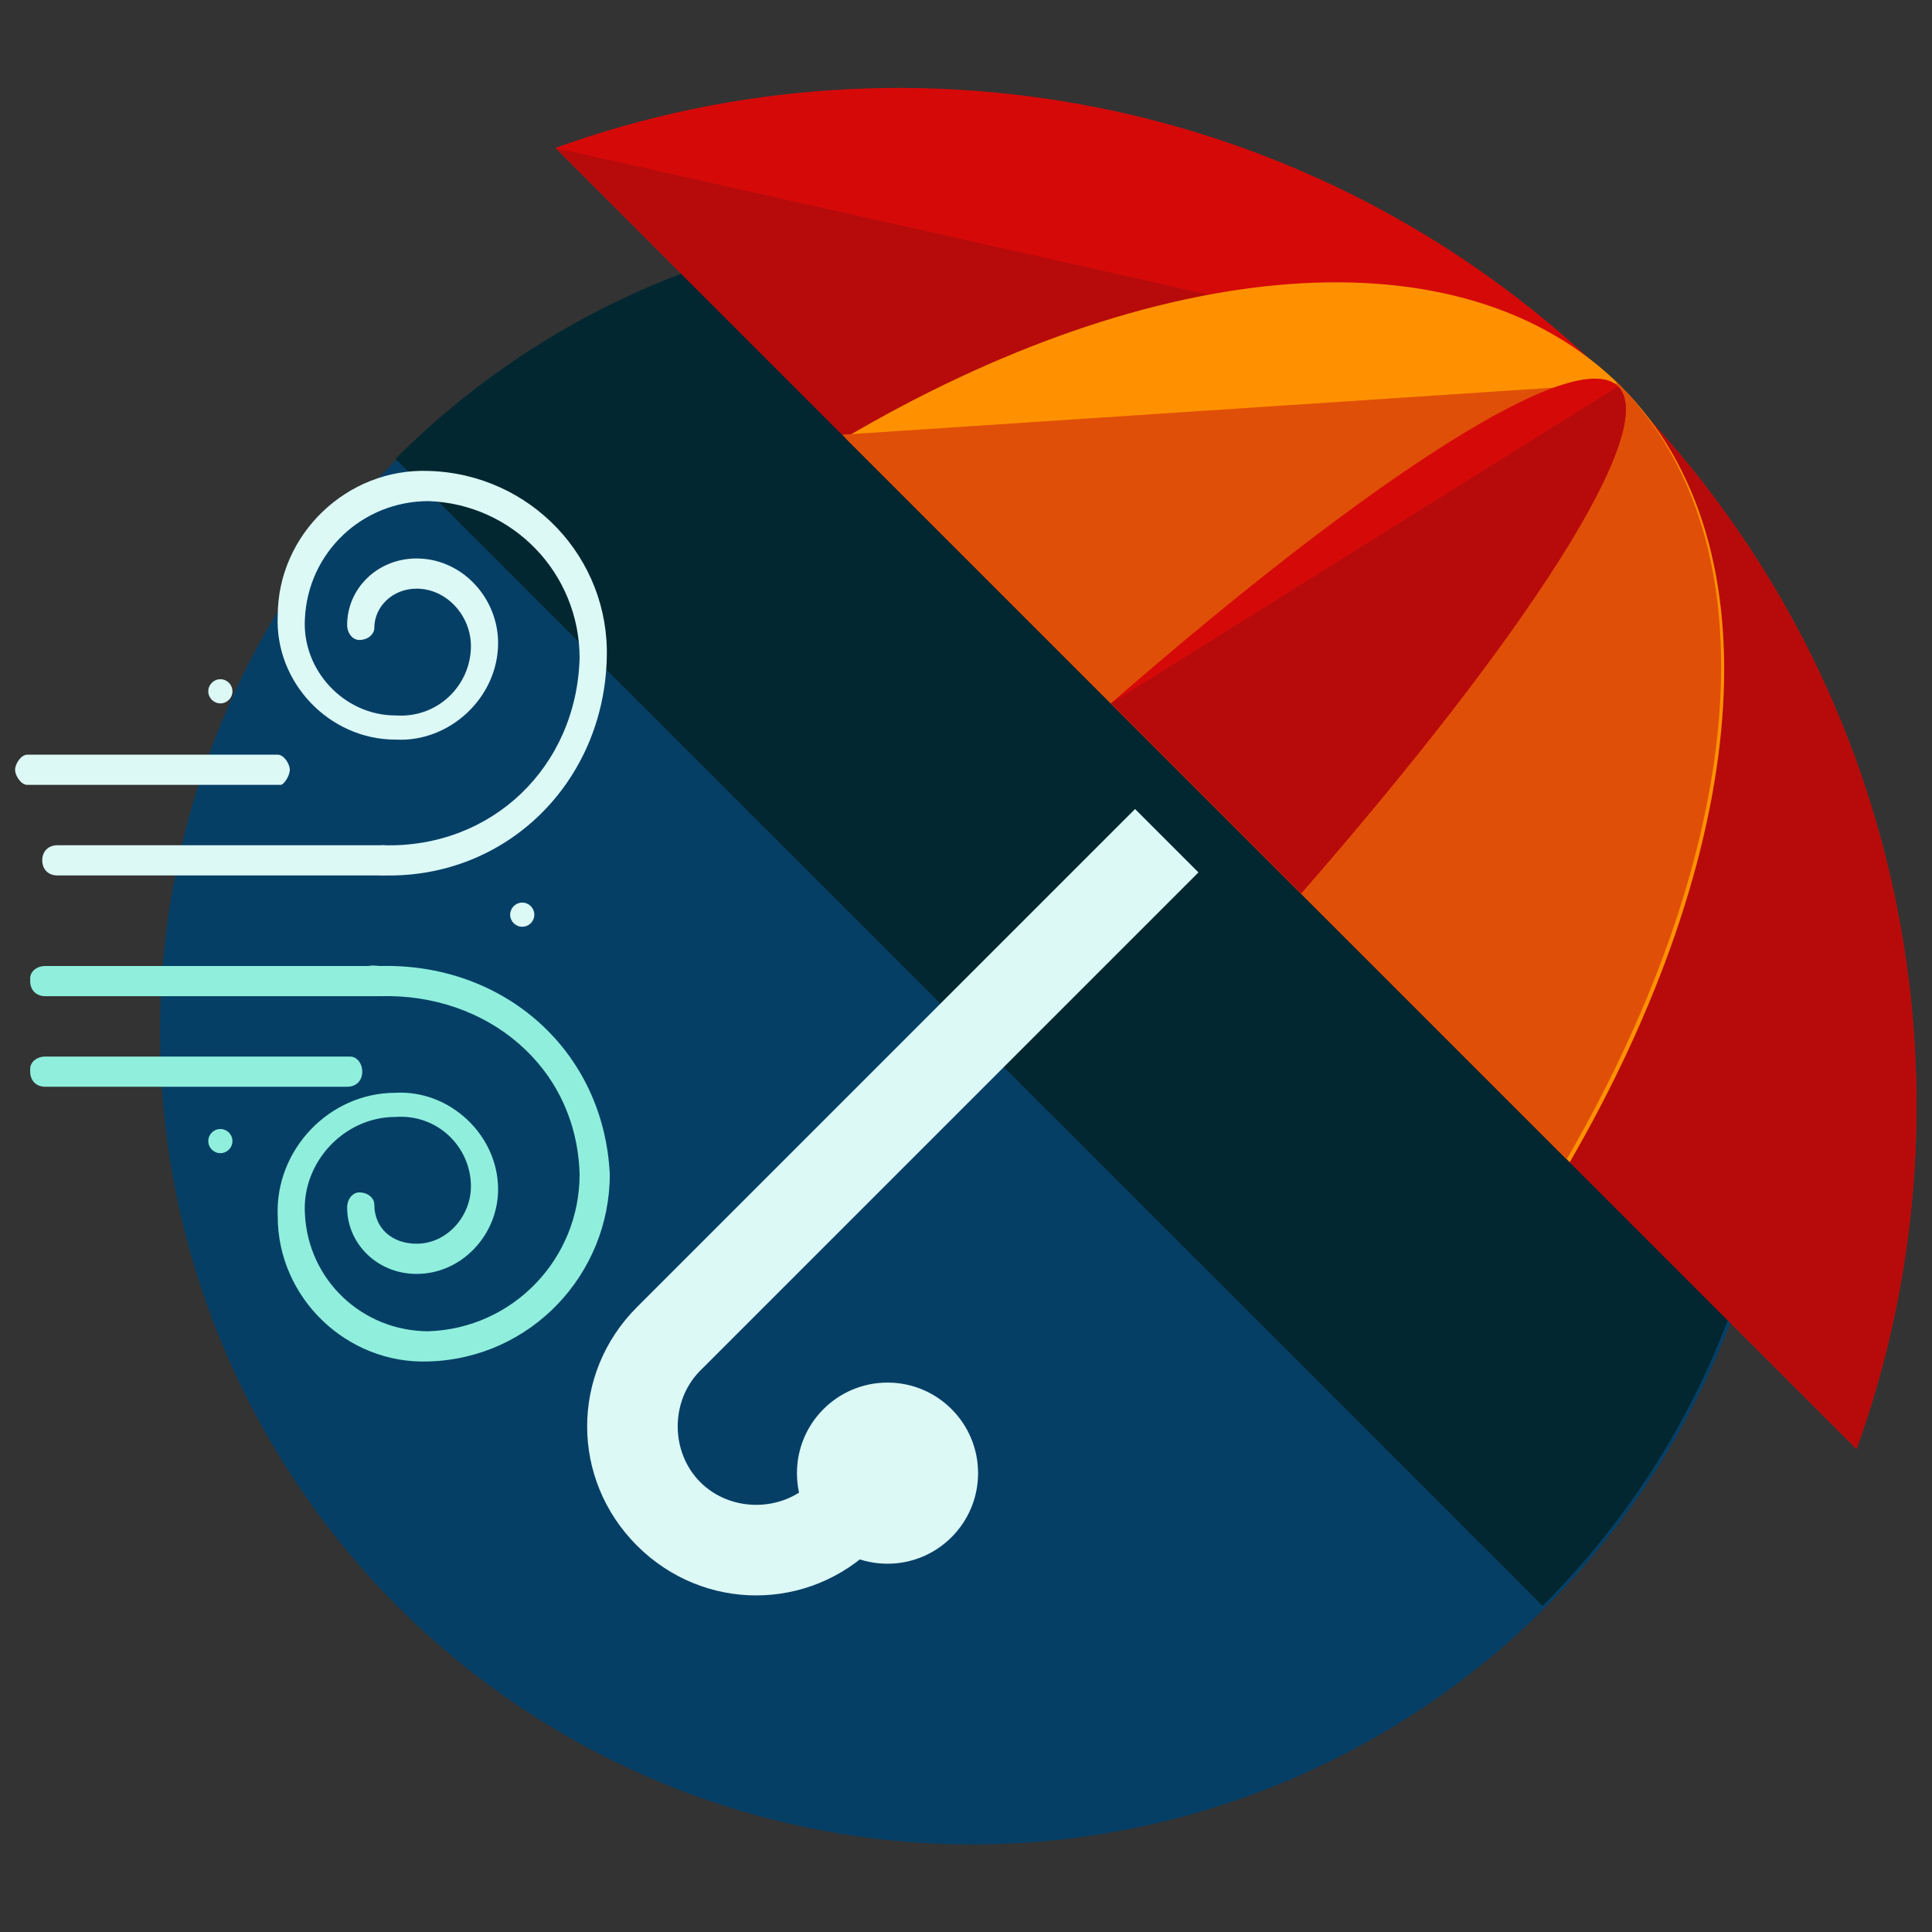 <?xml version="1.0" encoding="utf-8"?>
<!-- Generator: Adobe Illustrator 16.0.0, SVG Export Plug-In . SVG Version: 6.00 Build 0)  -->
<!DOCTYPE svg PUBLIC "-//W3C//DTD SVG 1.1//EN" "http://www.w3.org/Graphics/SVG/1.1/DTD/svg11.dtd">
<svg version="1.1" id="Layer_1" xmlns="http://www.w3.org/2000/svg" xmlns:xlink="http://www.w3.org/1999/xlink" x="0px" y="0px"
	 width="64px" height="64px" viewBox="0 0 64 64" enable-background="new 0 0 64 64" xml:space="preserve">
<rect x="0" y="0" width="64" height="64" fill="#333333" stroke="none"/>
<g>
	<g>
		<g>
			<g>
				<g>
					<g>
						<circle fill="#063F66" cx="32.2" cy="34.2" r="26.9"/>
						<path fill="#022730" d="M13.1,15.2c10.5-10.5,27.5-10.5,38,0s10.5,27.5,0,38"/>
					</g>
				</g>
			</g>
		</g>
	</g>
	<g>
		<path fill="#D60909" d="M61.5,48c4.3-11.9,1.6-25.7-7.9-35.2C44.1,3.3,30.3,0.6,18.4,4.9L61.5,48z"/>
		<path fill="#B70B0B" d="M18.4,4.9L61.5,48c4.3-11.9,1.6-25.7-7.9-35.2"/>
		<path fill="#FF9100" d="M52,38.5c5.9-10.2,7-20.4,1.7-25.7s-15.5-4.3-25.7,1.7L52,38.5z"/>
		<path fill="#E04F07" d="M27.9,14.4l24,24c5.9-10.2,7-20.4,1.7-25.7"/>
		<path fill="#D60909" d="M43.1,29.6C50.6,21,55,14.2,53.6,12.8c-1.4-1.4-8.2,3-16.8,10.5L43.1,29.6z"/>
		<path fill="#B70B0B" d="M36.8,23.3l6.3,6.3C50.6,21,55,14.2,53.6,12.8"/>
		<g>
			<path fill="#DCF9F6" d="M39.7,28.9l-2.1-2.1L21.1,43.3c-2.2,2.2-2.2,5.7,0,7.9c2.2,2.2,5.7,2.2,7.9,0l-2.1-2.1c-1,1-2.7,1-3.7,0
				c-1-1-1-2.7,0-3.7L39.7,28.9z"/>
		</g>
		<circle fill="#DCF9F6" cx="29.4" cy="48.8" r="3"/>
	</g>
	<g>
		<g>
			<path fill="#DCF9F6" d="M9.6,25.5c0-0.2-0.2-0.5-0.4-0.5H0.9c-0.2,0-0.4,0.3-0.4,0.5l0,0c0,0.2,0.2,0.5,0.4,0.5h8.4
				C9.4,26,9.6,25.7,9.6,25.5L9.6,25.5z"/>
		</g>
		<g>
			<g>
				<g>
					<g>
						<path fill="#8FEFDC" d="M14.2,45.1c-2.7,0.1-5-2.1-5-4.8c-0.1-2.2,1.7-4.1,3.9-4.1c1.8-0.1,3.4,1.4,3.4,3.2
							c0,1.5-1.2,2.8-2.7,2.8c-1.3,0-2.3-1-2.3-2.2c0-0.3,0.2-0.5,0.4-0.5c0.3,0,0.5,0.2,0.5,0.4c0,0.8,0.6,1.3,1.4,1.3
							c1,0,1.8-0.9,1.8-1.9c0-1.3-1.1-2.4-2.5-2.3c-1.7,0-3.1,1.5-3,3.2c0.1,2.2,1.9,3.9,4.1,3.9c2.8-0.1,5-2.4,5-5.2
							c-0.1-3.6-3.1-6-6.6-5.9c-0.3,0-0.5-0.6-0.5-0.8c0-0.3,0.3-0.2,0.5-0.2c4.1-0.1,7.4,2.8,7.6,6.9C20.2,42.2,17.6,45,14.2,45.1z
							"/>
					</g>
					<path fill="#8FEFDC" d="M13,32.5c0,0.3-0.2,0.5-0.5,0.5H1.5C1.2,33,1,32.8,1,32.5v-0.1C1,32.2,1.2,32,1.5,32h11.1
						C12.8,32,13,32.2,13,32.5L13,32.5z"/>
					<path fill="#8FEFDC" d="M12,35.5c0,0.3-0.2,0.5-0.5,0.5H1.5C1.2,36,1,35.8,1,35.5v-0.1C1,35.2,1.2,35,1.5,35h10.1
						C11.8,35,12,35.2,12,35.5L12,35.5z"/>
				</g>
				<g>
					<g>
						<path fill="#DCF9F6" d="M14.2,15.6c-2.7-0.1-5,2.1-5,4.8c-0.1,2.2,1.7,4.1,3.9,4.1c1.8,0.1,3.4-1.4,3.4-3.2
							c0-1.5-1.2-2.8-2.7-2.8c-1.3,0-2.3,1-2.3,2.2c0,0.3,0.2,0.5,0.4,0.5c0.3,0,0.5-0.2,0.5-0.4c0-0.7,0.6-1.3,1.4-1.3
							c1,0,1.8,0.9,1.8,1.9c0,1.3-1.1,2.4-2.5,2.3c-1.7,0-3.1-1.5-3-3.2c0.1-2.2,1.9-3.9,4.1-3.9c2.8,0.1,5,2.4,5,5.2
							c-0.1,3.6-2.9,6.3-6.5,6.2c-0.3,0-0.7,0.3-0.7,0.5c0,0.3,0.4,0.5,0.7,0.5c4.1,0.1,7.3-3.1,7.4-7.2
							C20.2,18.5,17.6,15.7,14.2,15.6z"/>
					</g>
					<path fill="#DCF9F6" d="M13.2,28.5c0-0.3-0.2-0.5-0.5-0.5H1.9c-0.3,0-0.5,0.2-0.5,0.5l0,0c0,0.3,0.2,0.5,0.5,0.5h10.8
						C12.9,29,13.2,28.8,13.2,28.5L13.2,28.5z"/>
				</g>
			</g>
			<g>
				<circle fill="#DCF9F6" cx="7.3" cy="22.9" r="0.4"/>
				<circle fill="#8FEFDC" cx="7.3" cy="37.8" r="0.4"/>
			</g>
			<circle fill="#DCF9F6" cx="17.3" cy="30.3" r="0.4"/>
		</g>
	</g>
</g>
</svg>
